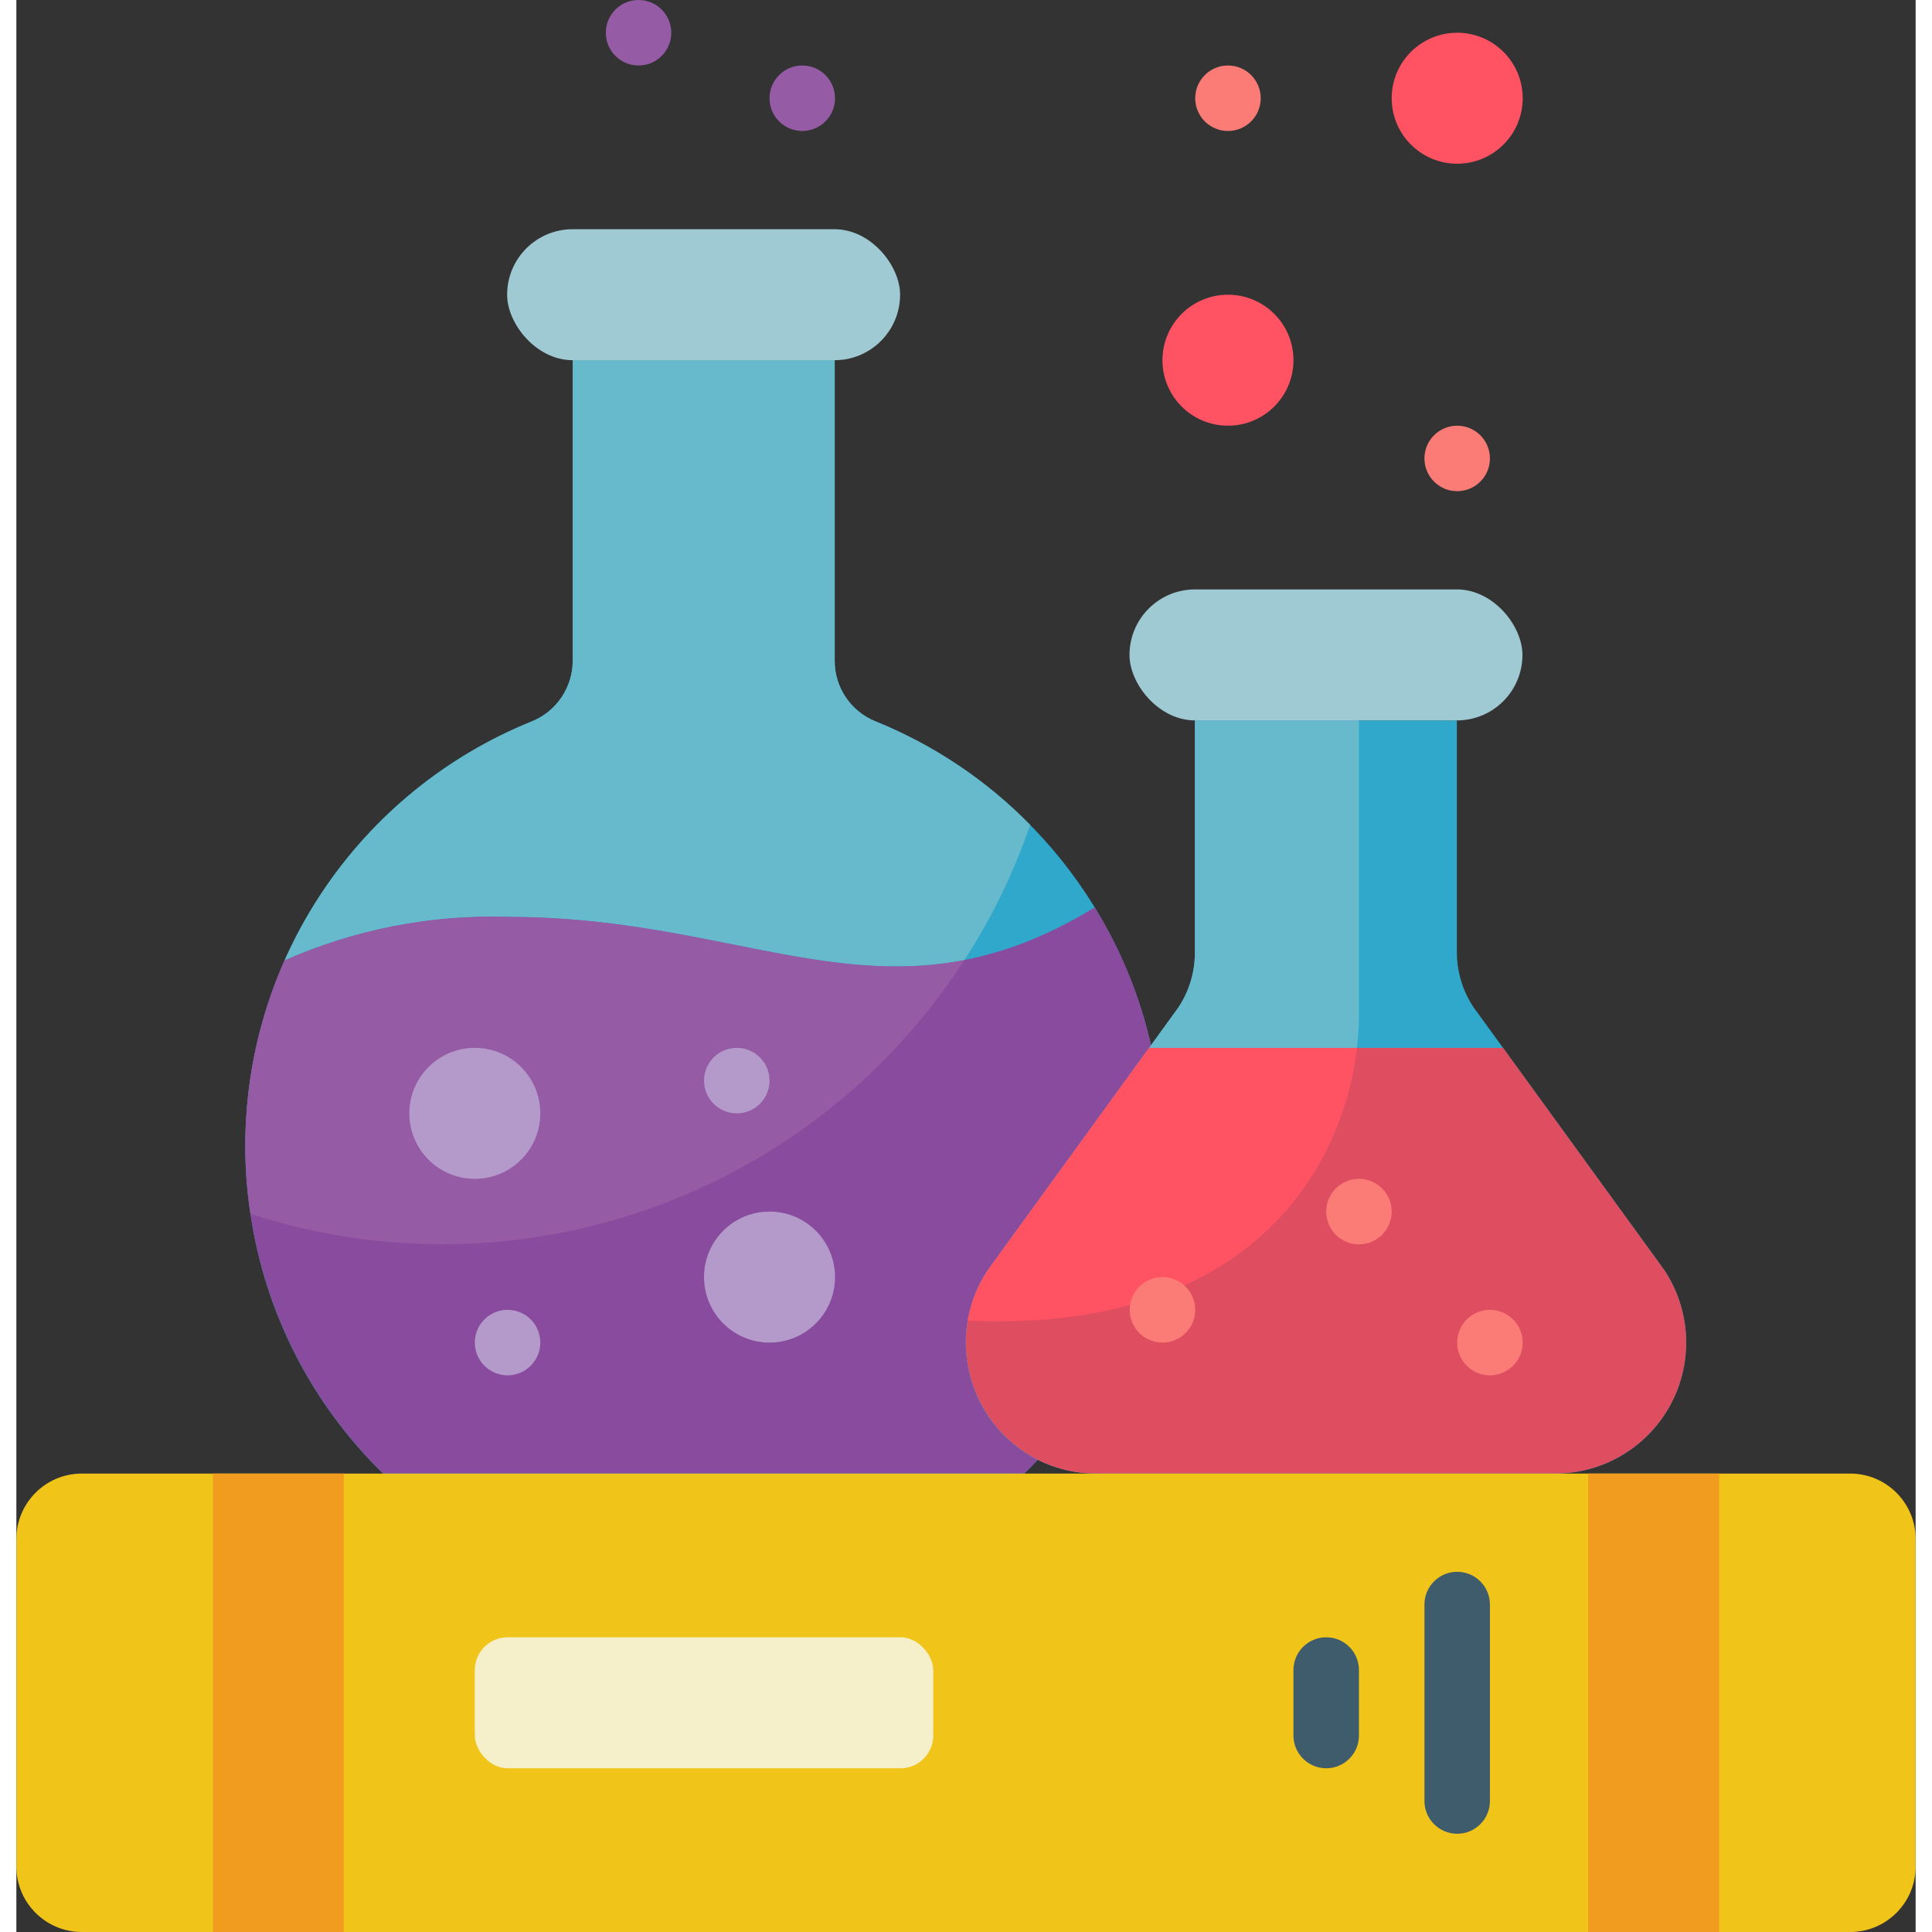 <svg height="512" viewBox="0 0 58 59" width="512" xmlns="http://www.w3.org/2000/svg"><rect x="0" y="0" width="58" height="59" fill="#333333" stroke="none"/><g id="Page-1" fill="none" fill-rule="evenodd"><g id="010---Science-Book" fill-rule="nonzero"><path id="Shape" d="m34.65 31.92s-.65 9.08-3.46 12.66c-.13.14-.27.28-.41.42l-9.78 3-9.8-3c-2.184-2.127-3.608-4.914-4.05-7.93-.109-.685-.162-1.377-.16-2.07-0-5.703 3.462-10.835 8.75-12.97.754-.305 1.248-1.037 1.25-1.85v-9.18h8v9.18c-.002.815.494 1.548 1.25 1.85 4.247 1.73 7.385 5.42 8.41 9.89z" fill="#2fa8cc"/><path id="Shape" d="m31.19 44.58c-.13.14-.27.28-.41.42h-19.58c-4.175-4.083-5.375-10.33-3.01-15.67 2.142-.947 4.469-1.402 6.81-1.33 7.535 0 11.6 3.588 17.93-.29.804 1.298 1.386 2.721 1.72 4.21l-4.98 6.86c-.637.953-.835 2.133-.544 3.242.291 1.109 1.042 2.04 2.064 2.558z" fill="#894b9d"/><path id="Shape" d="m30.96 25.19c-.497 1.454-1.172 2.842-2.01 4.13-4.35.84-8.07-1.32-13.95-1.32-2.341-.072-4.668.383-6.81 1.33 1.475-3.32 4.182-5.937 7.55-7.3.754-.305 1.248-1.037 1.25-1.85v-9.18h8v9.18c-.002.815.494 1.548 1.25 1.85 1.774.717 3.381 1.793 4.72 3.16z" fill="#67b9cc"/><path id="Shape" d="m28.95 29.32c-4.671 7.225-13.617 10.405-21.8 7.75-.397-2.626-.036-5.311 1.04-7.74 2.142-.947 4.469-1.402 6.81-1.33 5.88 0 9.6 2.16 13.95 1.32z" fill="#955ba5"/><path id="Shape" d="m46.99 45-6.99 2-7.01-2c-.625.004-1.242-.139-1.8-.42-1.564-.798-2.43-2.518-2.14-4.25.094-.555.305-1.083.62-1.55l4.98-6.86.84-1.16c.327-.496.501-1.076.5-1.67v-7.09h8v7.09c.003.595.18 1.175.51 1.67l5.82 8.02c.819 1.228.896 2.807.199 4.108-.697 1.301-2.053 2.113-3.529 2.112z" fill="#2fa8cc"/><path id="Shape" d="m46.99 45h-14c-.625.004-1.242-.139-1.8-.42-1.564-.798-2.43-2.518-2.14-4.25.094-.555.306-1.083.62-1.55l4.92-6.78h10.81l4.92 6.78c.819 1.228.896 2.807.199 4.108-.697 1.301-2.053 2.113-3.529 2.112z" fill="#df4d60"/><path id="Shape" d="m41 22v9c-.001.334-.021.668-.06 1h-6.35l.06-.08.84-1.16c.327-.496.501-1.076.5-1.67v-7.09z" fill="#67b9cc"/><path id="Shape" d="m40.94 32c-.43 3.66-3.25 8.72-11.89 8.33.096-.554.307-1.082.62-1.55l4.92-6.78z" fill="#ff5364"/><rect id="Rectangle-path" fill="#9fc9d3" height="4" rx="2" width="12" x="33.993" y="18"/><rect id="Rectangle-path" fill="#9fc9d3" height="4" rx="2" width="12" x="14.987" y="7"/><circle id="Oval" cx="37" cy="11" fill="#ff5364" r="2"/><circle id="Oval" cx="44" cy="3" fill="#ff5364" r="2"/><circle id="Oval" cx="44" cy="14" fill="#fb7b76" r="1"/><circle id="Oval" cx="37" cy="3" fill="#fb7b76" r="1"/><circle id="Oval" cx="24" cy="3" fill="#955ba5" r="1"/><circle id="Oval" cx="19" cy="1" fill="#955ba5" r="1"/><g fill="#b49aca"><circle id="Oval" cx="14" cy="34" r="2"/><circle id="Oval" cx="23" cy="39" r="2"/><circle id="Oval" cx="22" cy="33" r="1"/><circle id="Oval" cx="15" cy="41" r="1"/></g><circle id="Oval" cx="35" cy="40" fill="#fb7b76" r="1"/><circle id="Oval" cx="45" cy="41" fill="#fb7b76" r="1"/><circle id="Oval" cx="41" cy="37" fill="#fb7b76" r="1"/><path id="Shape" d="m56 45h-54c-1.105 0-2 .895-2 2v10c0 1.105.895 2 2 2h54c1.105 0 2-.895 2-2v-10c0-1.105-.895-2-2-2z" fill="#f0c419"/><path id="Rectangle-path" d="m48 45h4v14h-4z" fill="#f29c1f"/><path id="Rectangle-path" d="m6 45h4v14h-4z" fill="#f29c1f"/><rect id="Rectangle-path" fill="#f5efca" height="4" rx="1" width="14" x="14" y="50"/><path id="Shape" d="m44 56c-.552 0-1-.448-1-1v-6c0-.552.448-1 1-1s1 .448 1 1v6c0 .552-.448 1-1 1z" fill="#3f5c6c"/><path id="Shape" d="m40 54c-.552 0-1-.448-1-1v-2c0-.552.448-1 1-1s1 .448 1 1v2c0 .552-.448 1-1 1z" fill="#3f5c6c"/></g></g></svg>